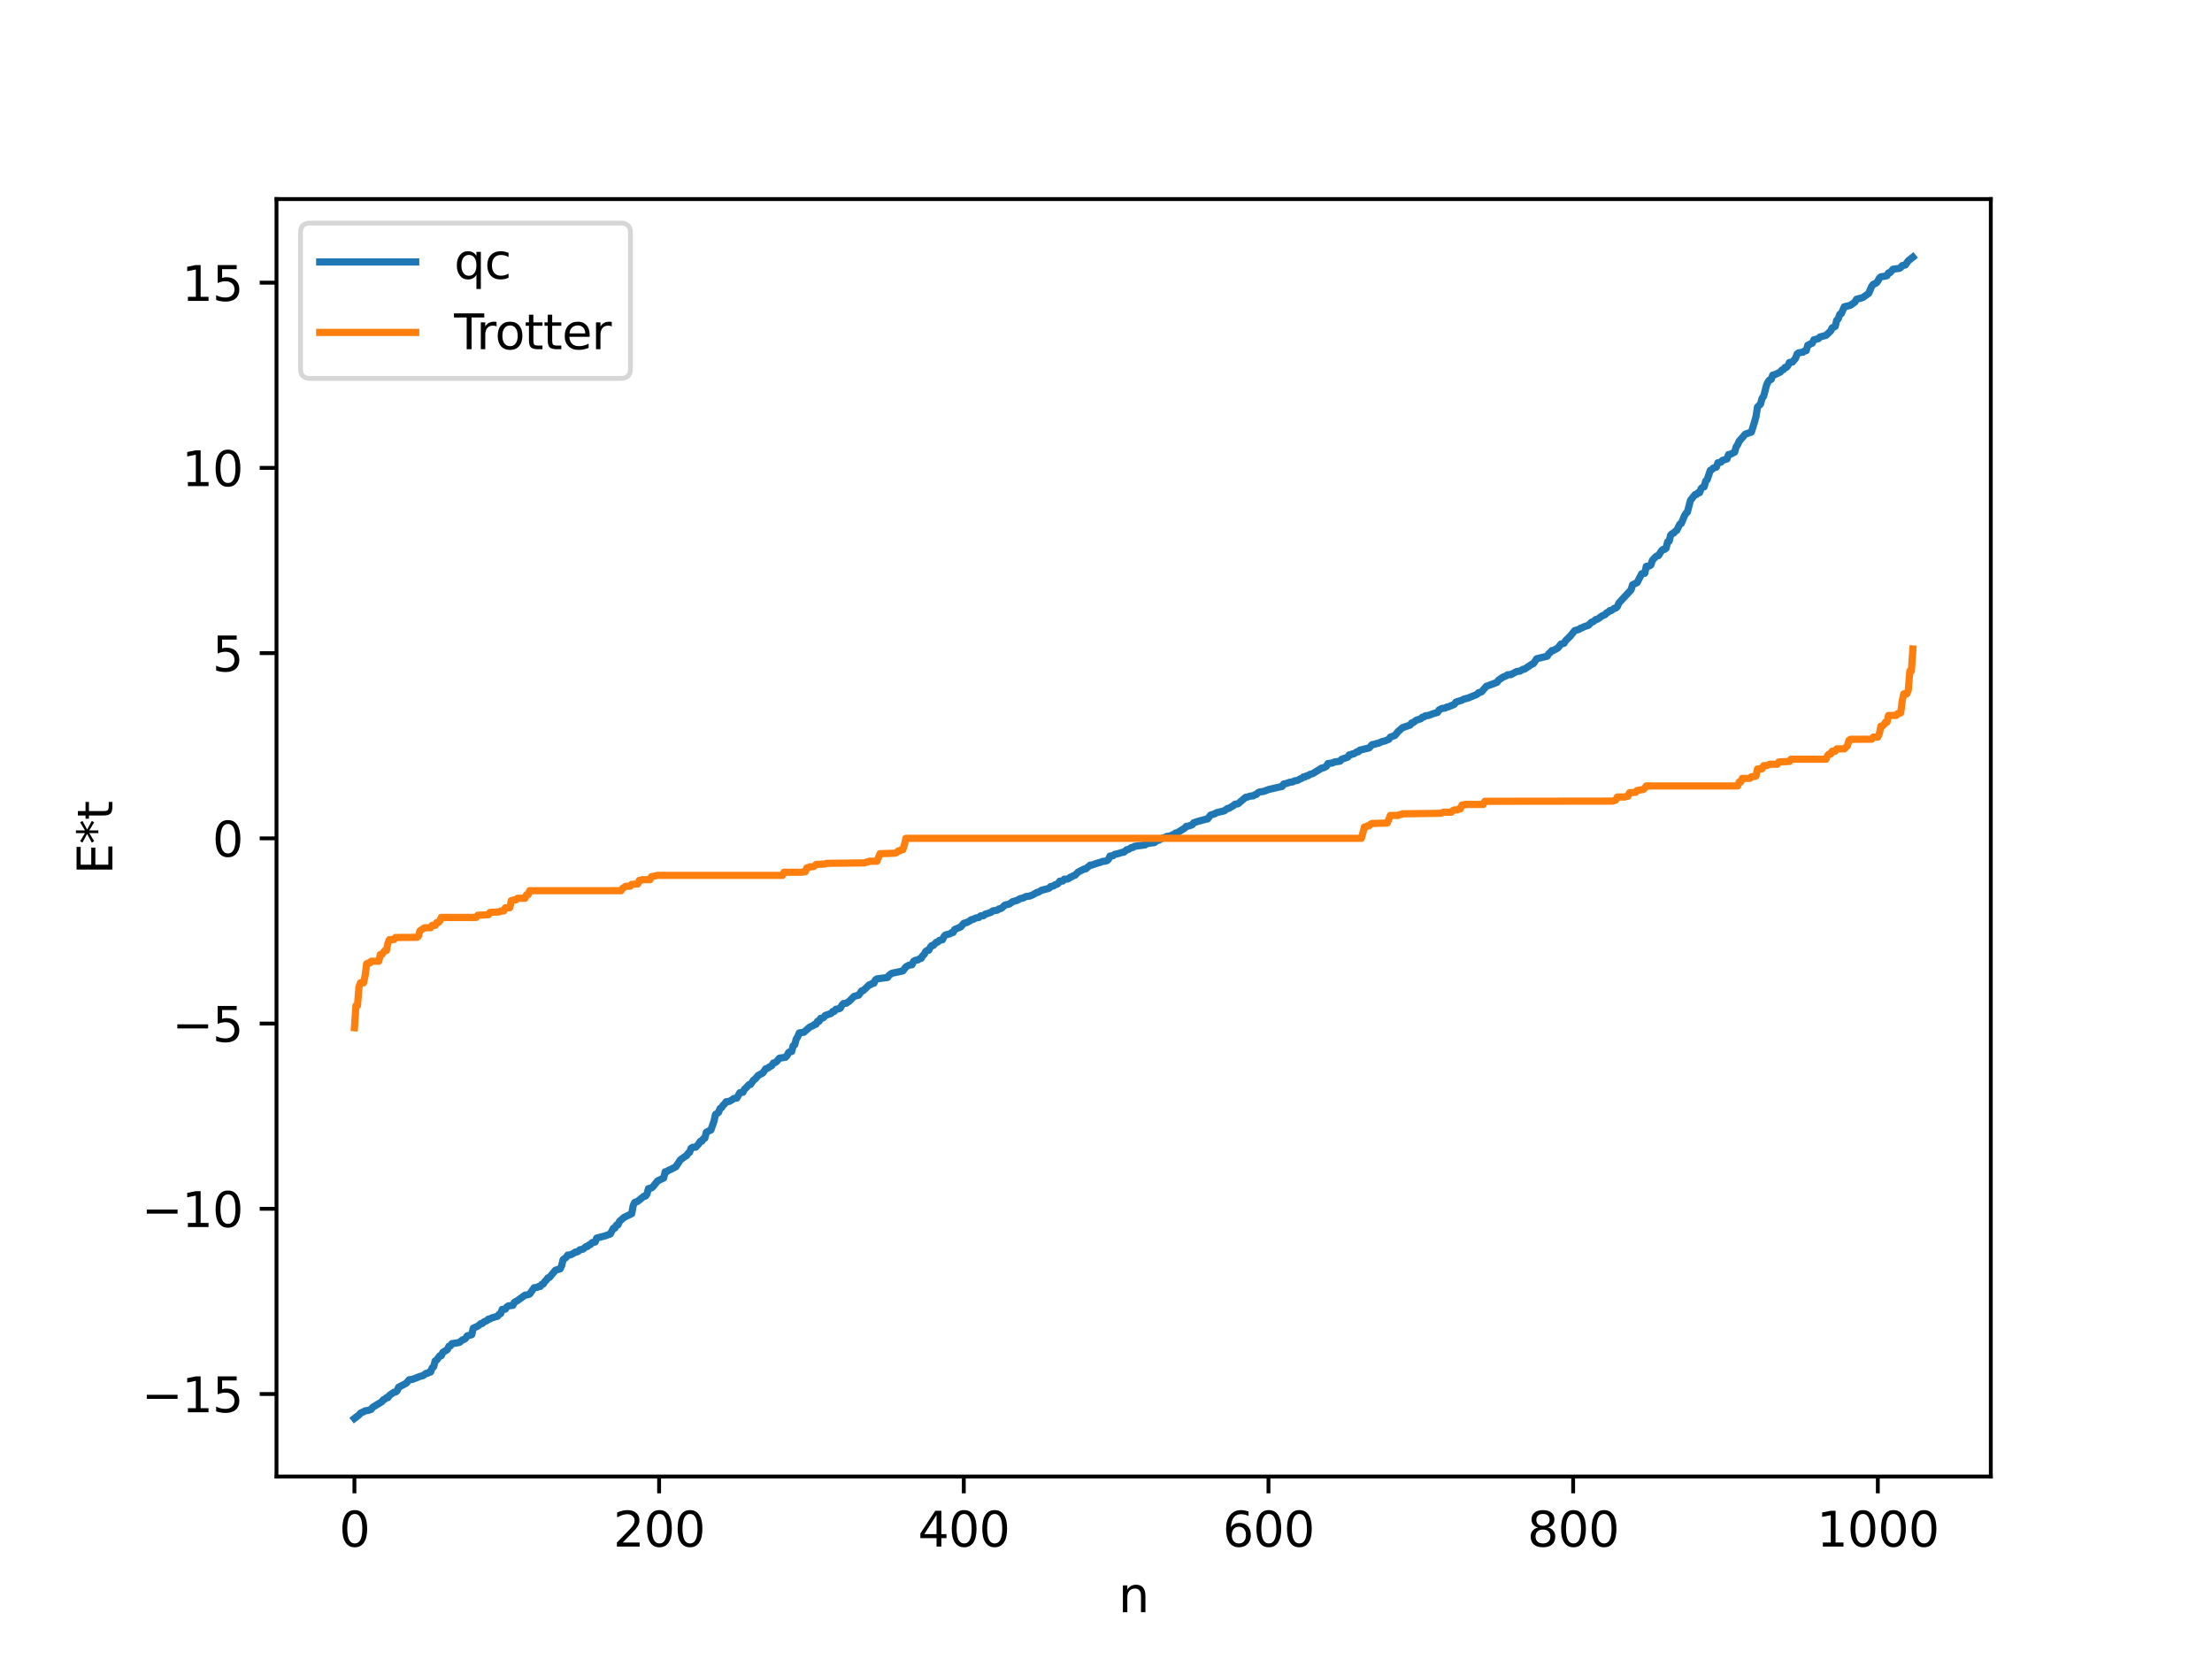 <?xml version="1.0" encoding="utf-8" standalone="no"?>
<!DOCTYPE svg PUBLIC "-//W3C//DTD SVG 1.1//EN"
  "http://www.w3.org/Graphics/SVG/1.1/DTD/svg11.dtd">
<svg xmlns:xlink="http://www.w3.org/1999/xlink" width="460.8pt" height="345.6pt" viewBox="0 0 460.8 345.6" xmlns="http://www.w3.org/2000/svg" version="1.1">
 <defs>
  <style type="text/css">*{stroke-linejoin: round; stroke-linecap: butt}</style>
 </defs>
 <g id="figure_1">
  <g id="patch_1">
   <path d="M 0 345.6 
L 460.8 345.6 
L 460.8 0 
L 0 0 
z
" style="fill: #ffffff"/>
  </g>
  <g id="axes_1">
   <g id="patch_2">
    <path d="M 57.6 307.584 
L 414.72 307.584 
L 414.72 41.472 
L 57.6 41.472 
z
" style="fill: #ffffff"/>
   </g>
   <g id="matplotlib.axis_1">
    <g id="xtick_1">
     <g id="line2d_1">
      <defs>
       <path id="m0a5c1f10ca" d="M 0 0 
L 0 3.5 
" style="stroke: #000000; stroke-width: 0.8"/>
      </defs>
      <g>
       <use xlink:href="#m0a5c1f10ca" x="73.833" y="307.584" style="stroke: #000000; stroke-width: 0.8"/>
      </g>
     </g>
     <g id="text_1">
      <!-- 0 -->
      <g transform="translate(70.651 322.182) scale(0.1 -0.1)">
       <defs>
        <path id="DejaVuSans-30" d="M 2034 4250 
Q 1547 4250 1301 3770 
Q 1056 3291 1056 2328 
Q 1056 1369 1301 889 
Q 1547 409 2034 409 
Q 2525 409 2770 889 
Q 3016 1369 3016 2328 
Q 3016 3291 2770 3770 
Q 2525 4250 2034 4250 
z
M 2034 4750 
Q 2819 4750 3233 4129 
Q 3647 3509 3647 2328 
Q 3647 1150 3233 529 
Q 2819 -91 2034 -91 
Q 1250 -91 836 529 
Q 422 1150 422 2328 
Q 422 3509 836 4129 
Q 1250 4750 2034 4750 
z
" transform="scale(0.016)"/>
       </defs>
       <use xlink:href="#DejaVuSans-30"/>
      </g>
     </g>
    </g>
    <g id="xtick_2">
     <g id="line2d_2">
      <g>
       <use xlink:href="#m0a5c1f10ca" x="137.304" y="307.584" style="stroke: #000000; stroke-width: 0.8"/>
      </g>
     </g>
     <g id="text_2">
      <!-- 200 -->
      <g transform="translate(127.76 322.182) scale(0.1 -0.1)">
       <defs>
        <path id="DejaVuSans-32" d="M 1228 531 
L 3431 531 
L 3431 0 
L 469 0 
L 469 531 
Q 828 903 1448 1529 
Q 2069 2156 2228 2338 
Q 2531 2678 2651 2914 
Q 2772 3150 2772 3378 
Q 2772 3750 2511 3984 
Q 2250 4219 1831 4219 
Q 1534 4219 1204 4116 
Q 875 4013 500 3803 
L 500 4441 
Q 881 4594 1212 4672 
Q 1544 4750 1819 4750 
Q 2544 4750 2975 4387 
Q 3406 4025 3406 3419 
Q 3406 3131 3298 2873 
Q 3191 2616 2906 2266 
Q 2828 2175 2409 1742 
Q 1991 1309 1228 531 
z
" transform="scale(0.016)"/>
       </defs>
       <use xlink:href="#DejaVuSans-32"/>
       <use xlink:href="#DejaVuSans-30" x="63.623"/>
       <use xlink:href="#DejaVuSans-30" x="127.246"/>
      </g>
     </g>
    </g>
    <g id="xtick_3">
     <g id="line2d_3">
      <g>
       <use xlink:href="#m0a5c1f10ca" x="200.775" y="307.584" style="stroke: #000000; stroke-width: 0.8"/>
      </g>
     </g>
     <g id="text_3">
      <!-- 400 -->
      <g transform="translate(191.231 322.182) scale(0.1 -0.1)">
       <defs>
        <path id="DejaVuSans-34" d="M 2419 4116 
L 825 1625 
L 2419 1625 
L 2419 4116 
z
M 2253 4666 
L 3047 4666 
L 3047 1625 
L 3713 1625 
L 3713 1100 
L 3047 1100 
L 3047 0 
L 2419 0 
L 2419 1100 
L 313 1100 
L 313 1709 
L 2253 4666 
z
" transform="scale(0.016)"/>
       </defs>
       <use xlink:href="#DejaVuSans-34"/>
       <use xlink:href="#DejaVuSans-30" x="63.623"/>
       <use xlink:href="#DejaVuSans-30" x="127.246"/>
      </g>
     </g>
    </g>
    <g id="xtick_4">
     <g id="line2d_4">
      <g>
       <use xlink:href="#m0a5c1f10ca" x="264.246" y="307.584" style="stroke: #000000; stroke-width: 0.8"/>
      </g>
     </g>
     <g id="text_4">
      <!-- 600 -->
      <g transform="translate(254.702 322.182) scale(0.1 -0.1)">
       <defs>
        <path id="DejaVuSans-36" d="M 2113 2584 
Q 1688 2584 1439 2293 
Q 1191 2003 1191 1497 
Q 1191 994 1439 701 
Q 1688 409 2113 409 
Q 2538 409 2786 701 
Q 3034 994 3034 1497 
Q 3034 2003 2786 2293 
Q 2538 2584 2113 2584 
z
M 3366 4563 
L 3366 3988 
Q 3128 4100 2886 4159 
Q 2644 4219 2406 4219 
Q 1781 4219 1451 3797 
Q 1122 3375 1075 2522 
Q 1259 2794 1537 2939 
Q 1816 3084 2150 3084 
Q 2853 3084 3261 2657 
Q 3669 2231 3669 1497 
Q 3669 778 3244 343 
Q 2819 -91 2113 -91 
Q 1303 -91 875 529 
Q 447 1150 447 2328 
Q 447 3434 972 4092 
Q 1497 4750 2381 4750 
Q 2619 4750 2861 4703 
Q 3103 4656 3366 4563 
z
" transform="scale(0.016)"/>
       </defs>
       <use xlink:href="#DejaVuSans-36"/>
       <use xlink:href="#DejaVuSans-30" x="63.623"/>
       <use xlink:href="#DejaVuSans-30" x="127.246"/>
      </g>
     </g>
    </g>
    <g id="xtick_5">
     <g id="line2d_5">
      <g>
       <use xlink:href="#m0a5c1f10ca" x="327.717" y="307.584" style="stroke: #000000; stroke-width: 0.8"/>
      </g>
     </g>
     <g id="text_5">
      <!-- 800 -->
      <g transform="translate(318.173 322.182) scale(0.1 -0.1)">
       <defs>
        <path id="DejaVuSans-38" d="M 2034 2216 
Q 1584 2216 1326 1975 
Q 1069 1734 1069 1313 
Q 1069 891 1326 650 
Q 1584 409 2034 409 
Q 2484 409 2743 651 
Q 3003 894 3003 1313 
Q 3003 1734 2745 1975 
Q 2488 2216 2034 2216 
z
M 1403 2484 
Q 997 2584 770 2862 
Q 544 3141 544 3541 
Q 544 4100 942 4425 
Q 1341 4750 2034 4750 
Q 2731 4750 3128 4425 
Q 3525 4100 3525 3541 
Q 3525 3141 3298 2862 
Q 3072 2584 2669 2484 
Q 3125 2378 3379 2068 
Q 3634 1759 3634 1313 
Q 3634 634 3220 271 
Q 2806 -91 2034 -91 
Q 1263 -91 848 271 
Q 434 634 434 1313 
Q 434 1759 690 2068 
Q 947 2378 1403 2484 
z
M 1172 3481 
Q 1172 3119 1398 2916 
Q 1625 2713 2034 2713 
Q 2441 2713 2670 2916 
Q 2900 3119 2900 3481 
Q 2900 3844 2670 4047 
Q 2441 4250 2034 4250 
Q 1625 4250 1398 4047 
Q 1172 3844 1172 3481 
z
" transform="scale(0.016)"/>
       </defs>
       <use xlink:href="#DejaVuSans-38"/>
       <use xlink:href="#DejaVuSans-30" x="63.623"/>
       <use xlink:href="#DejaVuSans-30" x="127.246"/>
      </g>
     </g>
    </g>
    <g id="xtick_6">
     <g id="line2d_6">
      <g>
       <use xlink:href="#m0a5c1f10ca" x="391.188" y="307.584" style="stroke: #000000; stroke-width: 0.8"/>
      </g>
     </g>
     <g id="text_6">
      <!-- 1000 -->
      <g transform="translate(378.463 322.182) scale(0.1 -0.1)">
       <defs>
        <path id="DejaVuSans-31" d="M 794 531 
L 1825 531 
L 1825 4091 
L 703 3866 
L 703 4441 
L 1819 4666 
L 2450 4666 
L 2450 531 
L 3481 531 
L 3481 0 
L 794 0 
L 794 531 
z
" transform="scale(0.016)"/>
       </defs>
       <use xlink:href="#DejaVuSans-31"/>
       <use xlink:href="#DejaVuSans-30" x="63.623"/>
       <use xlink:href="#DejaVuSans-30" x="127.246"/>
       <use xlink:href="#DejaVuSans-30" x="190.869"/>
      </g>
     </g>
    </g>
    <g id="text_7">
     <!-- n -->
     <g transform="translate(232.991 335.861) scale(0.1 -0.1)">
      <defs>
       <path id="DejaVuSans-6e" d="M 3513 2113 
L 3513 0 
L 2938 0 
L 2938 2094 
Q 2938 2591 2744 2837 
Q 2550 3084 2163 3084 
Q 1697 3084 1428 2787 
Q 1159 2491 1159 1978 
L 1159 0 
L 581 0 
L 581 3500 
L 1159 3500 
L 1159 2956 
Q 1366 3272 1645 3428 
Q 1925 3584 2291 3584 
Q 2894 3584 3203 3211 
Q 3513 2838 3513 2113 
z
" transform="scale(0.016)"/>
      </defs>
      <use xlink:href="#DejaVuSans-6e"/>
     </g>
    </g>
   </g>
   <g id="matplotlib.axis_2">
    <g id="ytick_1">
     <g id="line2d_7">
      <defs>
       <path id="m85d3170751" d="M 0 0 
L -3.5 0 
" style="stroke: #000000; stroke-width: 0.8"/>
      </defs>
      <g>
       <use xlink:href="#m85d3170751" x="57.6" y="290.396" style="stroke: #000000; stroke-width: 0.8"/>
      </g>
     </g>
     <g id="text_8">
      <!-- −15 -->
      <g transform="translate(29.495 294.196) scale(0.1 -0.1)">
       <defs>
        <path id="DejaVuSans-2212" d="M 678 2272 
L 4684 2272 
L 4684 1741 
L 678 1741 
L 678 2272 
z
" transform="scale(0.016)"/>
        <path id="DejaVuSans-35" d="M 691 4666 
L 3169 4666 
L 3169 4134 
L 1269 4134 
L 1269 2991 
Q 1406 3038 1543 3061 
Q 1681 3084 1819 3084 
Q 2600 3084 3056 2656 
Q 3513 2228 3513 1497 
Q 3513 744 3044 326 
Q 2575 -91 1722 -91 
Q 1428 -91 1123 -41 
Q 819 9 494 109 
L 494 744 
Q 775 591 1075 516 
Q 1375 441 1709 441 
Q 2250 441 2565 725 
Q 2881 1009 2881 1497 
Q 2881 1984 2565 2268 
Q 2250 2553 1709 2553 
Q 1456 2553 1204 2497 
Q 953 2441 691 2322 
L 691 4666 
z
" transform="scale(0.016)"/>
       </defs>
       <use xlink:href="#DejaVuSans-2212"/>
       <use xlink:href="#DejaVuSans-31" x="83.789"/>
       <use xlink:href="#DejaVuSans-35" x="147.412"/>
      </g>
     </g>
    </g>
    <g id="ytick_2">
     <g id="line2d_8">
      <g>
       <use xlink:href="#m85d3170751" x="57.6" y="251.811" style="stroke: #000000; stroke-width: 0.8"/>
      </g>
     </g>
     <g id="text_9">
      <!-- −10 -->
      <g transform="translate(29.495 255.61) scale(0.1 -0.1)">
       <use xlink:href="#DejaVuSans-2212"/>
       <use xlink:href="#DejaVuSans-31" x="83.789"/>
       <use xlink:href="#DejaVuSans-30" x="147.412"/>
      </g>
     </g>
    </g>
    <g id="ytick_3">
     <g id="line2d_9">
      <g>
       <use xlink:href="#m85d3170751" x="57.6" y="213.226" style="stroke: #000000; stroke-width: 0.8"/>
      </g>
     </g>
     <g id="text_10">
      <!-- −5 -->
      <g transform="translate(35.858 217.025) scale(0.1 -0.1)">
       <use xlink:href="#DejaVuSans-2212"/>
       <use xlink:href="#DejaVuSans-35" x="83.789"/>
      </g>
     </g>
    </g>
    <g id="ytick_4">
     <g id="line2d_10">
      <g>
       <use xlink:href="#m85d3170751" x="57.6" y="174.64" style="stroke: #000000; stroke-width: 0.8"/>
      </g>
     </g>
     <g id="text_11">
      <!-- 0 -->
      <g transform="translate(44.237 178.439) scale(0.1 -0.1)">
       <use xlink:href="#DejaVuSans-30"/>
      </g>
     </g>
    </g>
    <g id="ytick_5">
     <g id="line2d_11">
      <g>
       <use xlink:href="#m85d3170751" x="57.6" y="136.055" style="stroke: #000000; stroke-width: 0.8"/>
      </g>
     </g>
     <g id="text_12">
      <!-- 5 -->
      <g transform="translate(44.237 139.854) scale(0.1 -0.1)">
       <use xlink:href="#DejaVuSans-35"/>
      </g>
     </g>
    </g>
    <g id="ytick_6">
     <g id="line2d_12">
      <g>
       <use xlink:href="#m85d3170751" x="57.6" y="97.469" style="stroke: #000000; stroke-width: 0.8"/>
      </g>
     </g>
     <g id="text_13">
      <!-- 10 -->
      <g transform="translate(37.875 101.269) scale(0.1 -0.1)">
       <use xlink:href="#DejaVuSans-31"/>
       <use xlink:href="#DejaVuSans-30" x="63.623"/>
      </g>
     </g>
    </g>
    <g id="ytick_7">
     <g id="line2d_13">
      <g>
       <use xlink:href="#m85d3170751" x="57.6" y="58.884" style="stroke: #000000; stroke-width: 0.8"/>
      </g>
     </g>
     <g id="text_14">
      <!-- 15 -->
      <g transform="translate(37.875 62.683) scale(0.1 -0.1)">
       <use xlink:href="#DejaVuSans-31"/>
       <use xlink:href="#DejaVuSans-35" x="63.623"/>
      </g>
     </g>
    </g>
    <g id="text_15">
     <!-- E*t -->
     <g transform="translate(23.416 182.148) rotate(-90) scale(0.1 -0.1)">
      <defs>
       <path id="DejaVuSans-45" d="M 628 4666 
L 3578 4666 
L 3578 4134 
L 1259 4134 
L 1259 2753 
L 3481 2753 
L 3481 2222 
L 1259 2222 
L 1259 531 
L 3634 531 
L 3634 0 
L 628 0 
L 628 4666 
z
" transform="scale(0.016)"/>
       <path id="DejaVuSans-2a" d="M 3009 3897 
L 1888 3291 
L 3009 2681 
L 2828 2375 
L 1778 3009 
L 1778 1831 
L 1422 1831 
L 1422 3009 
L 372 2375 
L 191 2681 
L 1313 3291 
L 191 3897 
L 372 4206 
L 1422 3572 
L 1422 4750 
L 1778 4750 
L 1778 3572 
L 2828 4206 
L 3009 3897 
z
" transform="scale(0.016)"/>
       <path id="DejaVuSans-74" d="M 1172 4494 
L 1172 3500 
L 2356 3500 
L 2356 3053 
L 1172 3053 
L 1172 1153 
Q 1172 725 1289 603 
Q 1406 481 1766 481 
L 2356 481 
L 2356 0 
L 1766 0 
Q 1100 0 847 248 
Q 594 497 594 1153 
L 594 3053 
L 172 3053 
L 172 3500 
L 594 3500 
L 594 4494 
L 1172 4494 
z
" transform="scale(0.016)"/>
      </defs>
      <use xlink:href="#DejaVuSans-45"/>
      <use xlink:href="#DejaVuSans-2a" x="63.184"/>
      <use xlink:href="#DejaVuSans-74" x="113.184"/>
     </g>
    </g>
   </g>
   <g id="line2d_14">
    <path d="M 73.833 295.488 
L 74.785 294.751 
L 75.102 294.385 
L 75.737 294.094 
L 76.054 293.905 
L 76.689 293.81 
L 77.324 293.591 
L 77.641 293.163 
L 79.545 292.004 
L 79.862 291.599 
L 80.18 291.467 
L 80.497 291.157 
L 80.815 291.156 
L 81.132 290.673 
L 82.084 290.014 
L 82.401 289.987 
L 82.719 289.741 
L 83.036 288.993 
L 84.623 288.154 
L 85.258 287.423 
L 85.892 287.357 
L 87.479 286.734 
L 88.114 286.579 
L 88.748 286.096 
L 89.066 286.089 
L 89.383 285.838 
L 89.7 285.824 
L 90.018 284.962 
L 90.335 284.724 
L 90.653 283.511 
L 90.97 283.329 
L 91.605 282.444 
L 91.922 282.419 
L 92.239 281.733 
L 93.191 281.146 
L 93.509 280.46 
L 93.826 280.374 
L 94.143 279.907 
L 95.413 279.711 
L 95.73 279.631 
L 96.365 279.102 
L 96.682 279.032 
L 97 278.786 
L 97.317 278.289 
L 98.269 278.045 
L 98.586 276.689 
L 99.539 276.255 
L 100.173 275.727 
L 100.491 275.695 
L 100.808 275.366 
L 101.443 275.101 
L 101.76 274.787 
L 102.077 274.761 
L 102.395 274.561 
L 103.664 274.188 
L 103.981 273.78 
L 104.299 273.646 
L 104.616 272.765 
L 105.251 272.732 
L 105.568 272.276 
L 105.886 272.043 
L 106.838 271.928 
L 107.155 271.298 
L 107.79 270.939 
L 109.377 269.805 
L 110.011 269.706 
L 110.329 269.574 
L 111.281 268.256 
L 111.915 268.185 
L 112.233 267.989 
L 112.55 267.988 
L 112.867 267.548 
L 113.185 267.473 
L 113.502 266.935 
L 113.82 266.671 
L 114.137 266.199 
L 114.454 266.112 
L 115.724 264.603 
L 116.676 264.335 
L 116.993 263.674 
L 117.31 262.4 
L 117.945 261.933 
L 118.262 261.462 
L 118.897 261.397 
L 119.532 261.051 
L 119.849 260.83 
L 120.167 260.799 
L 120.484 260.649 
L 120.801 260.348 
L 121.436 260.229 
L 122.071 259.684 
L 122.388 259.662 
L 122.705 259.331 
L 123.023 259.244 
L 123.34 258.862 
L 123.975 258.735 
L 124.292 257.923 
L 126.196 257.412 
L 127.148 257.039 
L 127.783 255.859 
L 128.1 255.826 
L 128.418 255.191 
L 128.735 255.17 
L 129.053 254.43 
L 130.005 253.603 
L 131.591 252.83 
L 131.909 251.147 
L 132.226 250.489 
L 132.861 250.245 
L 134.13 249.204 
L 134.448 249.175 
L 134.765 248.765 
L 135.082 247.619 
L 135.717 247.467 
L 136.034 247.204 
L 136.986 246.006 
L 138.256 245.403 
L 138.573 244.096 
L 138.891 244.091 
L 139.208 243.824 
L 139.843 243.556 
L 140.795 243.05 
L 141.747 241.603 
L 142.699 240.919 
L 143.016 240.753 
L 143.334 240.261 
L 143.651 240.066 
L 143.968 239.2 
L 144.286 239.008 
L 144.92 238.981 
L 145.555 238.294 
L 145.872 237.778 
L 146.19 237.751 
L 146.507 237.227 
L 146.824 237.119 
L 147.142 235.861 
L 147.777 235.548 
L 148.094 235.401 
L 148.729 233.592 
L 149.046 232.163 
L 149.681 231.749 
L 149.998 230.933 
L 150.315 230.74 
L 150.633 230.25 
L 150.95 229.977 
L 151.267 229.511 
L 151.902 229.442 
L 152.537 229.09 
L 152.854 228.833 
L 153.489 228.753 
L 154.124 227.63 
L 154.758 227.543 
L 155.076 226.906 
L 155.393 226.636 
L 156.028 225.958 
L 156.345 225.913 
L 156.98 224.999 
L 157.297 224.806 
L 157.932 224.043 
L 158.884 223.535 
L 159.519 222.645 
L 159.836 222.571 
L 160.471 222.149 
L 160.788 221.972 
L 161.105 221.444 
L 161.423 221.382 
L 161.74 221.179 
L 162.375 220.436 
L 163.644 220.243 
L 163.962 219.907 
L 164.279 219.251 
L 164.596 219.083 
L 164.914 219.05 
L 165.231 217.864 
L 165.548 217.659 
L 165.866 216.467 
L 166.183 215.964 
L 166.5 215.181 
L 167.453 215.037 
L 168.722 213.935 
L 169.357 213.679 
L 169.674 213.409 
L 169.991 213.373 
L 170.309 212.756 
L 170.626 212.754 
L 170.943 212.138 
L 171.261 212.123 
L 171.578 211.965 
L 171.896 211.552 
L 173.165 211.101 
L 173.482 210.704 
L 173.8 210.689 
L 174.117 210.243 
L 174.752 210.157 
L 175.069 210.008 
L 175.386 209.384 
L 175.704 209.057 
L 176.339 208.971 
L 176.973 208.518 
L 177.925 207.552 
L 178.877 207.317 
L 179.512 206.401 
L 179.829 206.364 
L 181.099 205.143 
L 181.416 205.1 
L 181.734 204.825 
L 182.051 204.82 
L 182.368 204.133 
L 182.686 203.915 
L 184.59 203.667 
L 184.907 203.609 
L 185.224 203.142 
L 185.859 202.721 
L 186.494 202.607 
L 188.081 202.258 
L 188.715 201.419 
L 189.35 201.064 
L 189.985 200.968 
L 190.302 200.287 
L 190.62 200.069 
L 191.254 199.947 
L 191.572 199.703 
L 191.889 199.647 
L 192.206 199.09 
L 192.524 198.829 
L 192.841 198.21 
L 193.158 197.987 
L 193.476 197.951 
L 193.793 197.338 
L 194.11 196.975 
L 194.428 196.955 
L 195.062 196.283 
L 195.38 196.235 
L 195.697 195.89 
L 196.332 195.768 
L 196.649 195.093 
L 196.967 194.769 
L 197.919 194.515 
L 198.236 194.282 
L 198.553 194.249 
L 198.871 193.636 
L 200.14 193.081 
L 200.775 192.338 
L 201.41 192.17 
L 202.044 191.826 
L 202.362 191.566 
L 202.679 191.543 
L 203.314 191.225 
L 203.948 191.116 
L 204.266 190.795 
L 204.9 190.752 
L 205.218 190.442 
L 205.853 190.264 
L 206.487 190.03 
L 206.805 189.754 
L 207.757 189.606 
L 208.074 189.345 
L 208.391 189.31 
L 208.709 189.132 
L 209.343 188.547 
L 210.296 188.314 
L 210.93 187.834 
L 211.882 187.569 
L 212.517 187.194 
L 213.152 187.062 
L 213.786 186.746 
L 214.421 186.684 
L 215.056 186.448 
L 216.008 185.917 
L 216.325 185.85 
L 216.96 185.46 
L 218.229 185.135 
L 218.547 185.026 
L 218.864 184.682 
L 219.499 184.54 
L 219.816 184.287 
L 220.134 184.235 
L 220.451 184.01 
L 220.768 183.559 
L 221.403 183.532 
L 221.72 183.14 
L 222.355 183.127 
L 222.672 182.99 
L 222.99 182.714 
L 223.307 182.644 
L 223.624 182.404 
L 223.942 182.335 
L 224.577 181.679 
L 225.846 181.03 
L 226.163 181.009 
L 227.115 180.212 
L 227.433 180.21 
L 228.702 179.771 
L 229.337 179.608 
L 229.654 179.45 
L 230.289 179.383 
L 230.606 179.284 
L 230.924 179.002 
L 231.241 178.328 
L 231.876 178.263 
L 232.193 177.984 
L 232.828 177.857 
L 233.78 177.56 
L 234.097 177.537 
L 234.732 177.004 
L 235.049 176.972 
L 235.684 176.566 
L 236.001 176.545 
L 236.319 176.302 
L 238.54 176.014 
L 238.858 175.76 
L 239.492 175.65 
L 240.444 175.543 
L 241.079 175.084 
L 241.396 175.032 
L 242.348 174.518 
L 242.666 174.501 
L 242.983 174.272 
L 243.935 174.103 
L 244.253 173.897 
L 244.57 173.867 
L 244.887 173.533 
L 245.205 173.497 
L 246.791 172.516 
L 247.109 172.154 
L 247.743 172.04 
L 248.378 171.789 
L 248.696 171.382 
L 249.648 171.084 
L 251.234 170.651 
L 251.552 170.612 
L 252.186 169.79 
L 253.139 169.496 
L 253.456 169.288 
L 255.043 168.913 
L 255.677 168.428 
L 255.995 168.386 
L 256.947 167.828 
L 257.264 167.536 
L 257.899 167.448 
L 259.486 166.091 
L 259.803 166.058 
L 260.438 165.842 
L 261.072 165.793 
L 261.39 165.561 
L 261.707 165.514 
L 262.024 165.169 
L 262.342 164.993 
L 263.294 164.852 
L 264.246 164.475 
L 267.102 163.818 
L 267.42 163.315 
L 268.054 163.191 
L 268.689 162.958 
L 269.324 162.877 
L 269.641 162.671 
L 270.276 162.58 
L 270.91 162.229 
L 271.228 162.125 
L 271.545 161.837 
L 271.862 161.83 
L 272.18 161.614 
L 272.497 161.605 
L 272.815 161.341 
L 273.449 161.166 
L 275.036 160.196 
L 275.353 159.99 
L 275.671 159.97 
L 276.305 159.645 
L 276.623 159.065 
L 277.575 158.948 
L 277.892 158.758 
L 279.162 158.559 
L 279.479 158.173 
L 280.748 157.74 
L 281.066 157.252 
L 281.383 157.243 
L 281.7 157.058 
L 282.018 157.042 
L 282.653 156.627 
L 282.97 156.6 
L 283.287 156.262 
L 285.191 155.812 
L 285.826 155.131 
L 286.461 155.009 
L 286.778 154.869 
L 287.096 154.858 
L 288.048 154.424 
L 288.365 154.408 
L 289.317 154.016 
L 289.634 153.556 
L 290.586 153.208 
L 291.221 152.413 
L 292.173 151.588 
L 293.76 151.041 
L 294.077 150.6 
L 294.395 150.536 
L 295.029 150.035 
L 295.981 149.729 
L 296.299 149.412 
L 296.616 149.361 
L 296.934 149.112 
L 297.568 149.046 
L 298.52 148.681 
L 299.472 148.401 
L 299.79 147.883 
L 300.424 147.575 
L 301.059 147.501 
L 301.377 147.292 
L 301.694 147.256 
L 302.963 146.728 
L 303.281 146.263 
L 304.233 145.957 
L 304.55 145.872 
L 304.867 145.66 
L 305.82 145.415 
L 307.406 144.766 
L 307.724 144.619 
L 308.041 144.27 
L 308.358 144.248 
L 308.676 144.085 
L 309.628 142.968 
L 311.849 142.148 
L 312.167 141.686 
L 313.119 141.051 
L 313.753 140.793 
L 314.071 140.56 
L 314.705 140.547 
L 315.975 139.871 
L 316.61 139.816 
L 317.244 139.427 
L 317.562 139.401 
L 319.148 138.342 
L 319.466 138.221 
L 320.1 137.242 
L 320.735 137.078 
L 322.322 136.696 
L 322.639 136.157 
L 322.957 135.925 
L 323.274 135.527 
L 323.591 135.509 
L 324.543 134.98 
L 325.178 134.162 
L 325.813 134.015 
L 326.13 133.473 
L 327.082 132.556 
L 328.034 131.37 
L 328.986 131.088 
L 329.304 130.839 
L 329.621 130.785 
L 329.939 130.572 
L 330.891 130.269 
L 331.525 129.618 
L 331.843 129.537 
L 332.477 129.039 
L 332.795 128.987 
L 333.747 128.294 
L 334.381 128.032 
L 334.699 127.66 
L 335.016 127.529 
L 335.334 127.207 
L 335.651 127.197 
L 336.286 126.712 
L 336.603 126.667 
L 336.92 126.382 
L 337.238 125.619 
L 339.777 122.88 
L 340.094 121.821 
L 341.046 121.369 
L 341.998 119.518 
L 342.633 119.42 
L 342.95 117.99 
L 343.585 117.904 
L 343.902 117.689 
L 344.22 116.726 
L 344.854 116.037 
L 345.172 115.8 
L 345.489 115.754 
L 346.124 114.722 
L 346.441 114.451 
L 346.758 114.448 
L 347.076 114.202 
L 347.393 112.882 
L 347.71 112.745 
L 348.028 111.474 
L 348.345 111.158 
L 348.662 111.061 
L 348.98 110.671 
L 349.297 110.501 
L 349.932 109.192 
L 350.249 109.047 
L 350.884 107.497 
L 351.201 106.97 
L 351.519 106.673 
L 352.153 104.229 
L 353.105 103.035 
L 353.423 103 
L 353.74 102.642 
L 354.058 102.634 
L 354.375 101.785 
L 354.692 101.499 
L 355.01 101.413 
L 355.327 100.2 
L 355.644 99.906 
L 356.279 97.987 
L 356.596 97.852 
L 356.914 97.496 
L 357.548 97.319 
L 357.866 96.402 
L 358.5 96.278 
L 358.818 95.91 
L 359.77 95.606 
L 360.087 94.692 
L 360.405 94.669 
L 361.357 94.186 
L 361.674 93.082 
L 361.991 92.626 
L 362.309 91.901 
L 362.943 91.183 
L 363.578 90.443 
L 364.848 90.002 
L 365.482 87.96 
L 365.8 86.825 
L 366.117 84.794 
L 366.752 84.174 
L 367.069 82.98 
L 367.386 82.586 
L 368.021 80.176 
L 368.339 79.516 
L 368.656 79.134 
L 368.973 79.041 
L 369.291 78.137 
L 369.608 78.104 
L 370.877 77.503 
L 371.195 77.088 
L 371.512 77 
L 371.829 76.549 
L 372.147 76.517 
L 372.464 76.163 
L 372.781 75.501 
L 373.416 75.412 
L 374.051 74.627 
L 374.368 73.738 
L 374.686 73.506 
L 375.638 73.344 
L 375.955 73.08 
L 376.272 73.041 
L 376.59 71.922 
L 377.542 71.475 
L 377.859 70.788 
L 378.811 70.543 
L 379.129 70.198 
L 380.398 69.857 
L 381.35 68.958 
L 381.667 68.309 
L 382.302 68 
L 382.62 66.722 
L 382.937 66.413 
L 383.254 65.498 
L 383.572 65.342 
L 384.206 63.911 
L 385.476 63.594 
L 386.428 62.912 
L 386.745 62.337 
L 388.015 62.007 
L 389.284 61.114 
L 389.919 59.636 
L 390.236 59.241 
L 390.871 58.95 
L 391.188 58.555 
L 391.505 57.95 
L 391.823 57.67 
L 392.775 57.509 
L 393.092 57.418 
L 393.41 56.849 
L 393.727 56.794 
L 394.362 56.082 
L 395.631 55.909 
L 395.948 55.746 
L 396.266 55.331 
L 396.9 55.208 
L 397.535 54.324 
L 398.487 53.568 
L 398.487 53.568 
" clip-path="url(#p9390a40bf9)" style="fill: none; stroke: #1f77b4; stroke-width: 1.5; stroke-linecap: square"/>
   </g>
   <g id="line2d_15">
    <path d="M 73.833 214.093 
L 74.15 209.489 
L 74.467 209.489 
L 74.785 205.554 
L 75.102 204.737 
L 75.737 204.737 
L 76.054 203.264 
L 76.372 200.779 
L 76.689 200.626 
L 77.006 200.626 
L 77.324 200.241 
L 78.91 200.241 
L 79.228 198.839 
L 79.545 198.839 
L 80.18 198.018 
L 80.497 198.018 
L 80.815 196.467 
L 81.132 195.737 
L 82.084 195.725 
L 82.401 195.293 
L 86.844 195.268 
L 87.162 195.032 
L 87.479 193.908 
L 88.431 193.271 
L 89.7 193.271 
L 90.018 192.774 
L 90.653 192.774 
L 90.97 192.196 
L 91.287 192.196 
L 91.605 191.896 
L 91.922 191.122 
L 99.221 191.122 
L 99.539 190.661 
L 101.76 190.552 
L 102.077 190.074 
L 103.981 189.967 
L 104.299 189.78 
L 104.934 189.78 
L 105.251 189.125 
L 106.203 189.092 
L 106.52 187.613 
L 107.155 187.467 
L 107.472 187.467 
L 107.79 187.127 
L 109.377 187.127 
L 109.694 186.379 
L 110.011 186.379 
L 110.329 185.554 
L 129.37 185.554 
L 129.687 185.085 
L 130.322 184.643 
L 131.274 184.615 
L 131.591 184.231 
L 132.861 184.144 
L 133.178 183.405 
L 133.496 183.405 
L 133.813 183.25 
L 135.4 183.25 
L 135.717 182.62 
L 136.986 182.357 
L 163.01 182.357 
L 163.327 181.703 
L 167.135 181.703 
L 167.453 181.584 
L 167.77 181.584 
L 168.087 180.775 
L 168.405 180.775 
L 168.722 180.559 
L 169.357 180.559 
L 169.674 180.419 
L 169.991 180.085 
L 171.896 179.984 
L 172.213 179.85 
L 180.147 179.75 
L 180.464 179.578 
L 180.781 179.578 
L 181.099 179.41 
L 182.686 179.41 
L 183.32 177.837 
L 186.494 177.731 
L 186.811 177.593 
L 187.129 177.247 
L 187.446 177.247 
L 187.763 177.013 
L 188.081 177.013 
L 188.398 176.035 
L 188.715 174.64 
L 283.605 174.64 
L 284.239 172.267 
L 284.557 172.267 
L 284.874 172.033 
L 285.191 172.033 
L 285.509 171.687 
L 285.826 171.549 
L 289 171.444 
L 289.634 169.871 
L 291.221 169.871 
L 291.539 169.702 
L 291.856 169.702 
L 292.173 169.53 
L 300.107 169.43 
L 300.742 169.195 
L 302.329 169.195 
L 302.646 168.861 
L 302.963 168.722 
L 303.598 168.722 
L 303.915 168.506 
L 304.233 168.506 
L 304.55 167.696 
L 304.867 167.696 
L 305.185 167.577 
L 308.993 167.577 
L 309.31 166.923 
L 335.968 166.887 
L 336.603 166.66 
L 336.92 166.03 
L 338.507 166.03 
L 338.824 165.875 
L 339.142 165.875 
L 339.459 165.136 
L 340.729 165.049 
L 341.046 164.665 
L 342.315 164.466 
L 342.633 164.196 
L 342.95 163.727 
L 361.991 163.727 
L 362.309 162.901 
L 362.626 162.901 
L 362.943 162.154 
L 364.53 162.154 
L 364.848 161.813 
L 365.482 161.754 
L 365.8 161.667 
L 366.117 160.188 
L 367.069 160.155 
L 367.386 159.5 
L 368.021 159.5 
L 368.656 159.206 
L 370.243 159.206 
L 370.56 158.728 
L 372.781 158.619 
L 373.099 158.158 
L 380.398 158.158 
L 380.715 157.385 
L 381.033 157.084 
L 381.35 157.084 
L 381.667 156.506 
L 382.302 156.506 
L 382.62 156.009 
L 384.206 156.009 
L 384.841 155.372 
L 385.158 154.248 
L 385.476 154.012 
L 389.919 153.987 
L 390.236 153.555 
L 391.188 153.543 
L 391.505 152.813 
L 391.823 151.262 
L 392.14 151.262 
L 392.458 150.949 
L 392.775 150.441 
L 393.092 150.441 
L 393.41 149.039 
L 394.996 149.039 
L 395.314 148.654 
L 395.631 148.654 
L 395.948 148.502 
L 396.266 146.016 
L 396.583 144.544 
L 397.218 144.544 
L 397.535 143.726 
L 397.853 139.791 
L 398.17 139.791 
L 398.487 135.187 
L 398.487 135.187 
" clip-path="url(#p9390a40bf9)" style="fill: none; stroke: #ff7f0e; stroke-width: 1.5; stroke-linecap: square"/>
   </g>
   <g id="patch_3">
    <path d="M 57.6 307.584 
L 57.6 41.472 
" style="fill: none; stroke: #000000; stroke-width: 0.8; stroke-linejoin: miter; stroke-linecap: square"/>
   </g>
   <g id="patch_4">
    <path d="M 414.72 307.584 
L 414.72 41.472 
" style="fill: none; stroke: #000000; stroke-width: 0.8; stroke-linejoin: miter; stroke-linecap: square"/>
   </g>
   <g id="patch_5">
    <path d="M 57.6 307.584 
L 414.72 307.584 
" style="fill: none; stroke: #000000; stroke-width: 0.8; stroke-linejoin: miter; stroke-linecap: square"/>
   </g>
   <g id="patch_6">
    <path d="M 57.6 41.472 
L 414.72 41.472 
" style="fill: none; stroke: #000000; stroke-width: 0.8; stroke-linejoin: miter; stroke-linecap: square"/>
   </g>
   <g id="legend_1">
    <g id="patch_7">
     <path d="M 64.6 78.828 
L 129.342 78.828 
Q 131.342 78.828 131.342 76.828 
L 131.342 48.472 
Q 131.342 46.472 129.342 46.472 
L 64.6 46.472 
Q 62.6 46.472 62.6 48.472 
L 62.6 76.828 
Q 62.6 78.828 64.6 78.828 
z
" style="fill: #ffffff; opacity: 0.8; stroke: #cccccc; stroke-linejoin: miter"/>
    </g>
    <g id="line2d_16">
     <path d="M 66.6 54.57 
L 76.6 54.57 
L 86.6 54.57 
" style="fill: none; stroke: #1f77b4; stroke-width: 1.5; stroke-linecap: square"/>
    </g>
    <g id="text_16">
     <!-- qc -->
     <g transform="translate(94.6 58.07) scale(0.1 -0.1)">
      <defs>
       <path id="DejaVuSans-71" d="M 947 1747 
Q 947 1113 1208 752 
Q 1469 391 1925 391 
Q 2381 391 2643 752 
Q 2906 1113 2906 1747 
Q 2906 2381 2643 2742 
Q 2381 3103 1925 3103 
Q 1469 3103 1208 2742 
Q 947 2381 947 1747 
z
M 2906 525 
Q 2725 213 2448 61 
Q 2172 -91 1784 -91 
Q 1150 -91 751 415 
Q 353 922 353 1747 
Q 353 2572 751 3078 
Q 1150 3584 1784 3584 
Q 2172 3584 2448 3432 
Q 2725 3281 2906 2969 
L 2906 3500 
L 3481 3500 
L 3481 -1331 
L 2906 -1331 
L 2906 525 
z
" transform="scale(0.016)"/>
       <path id="DejaVuSans-63" d="M 3122 3366 
L 3122 2828 
Q 2878 2963 2633 3030 
Q 2388 3097 2138 3097 
Q 1578 3097 1268 2742 
Q 959 2388 959 1747 
Q 959 1106 1268 751 
Q 1578 397 2138 397 
Q 2388 397 2633 464 
Q 2878 531 3122 666 
L 3122 134 
Q 2881 22 2623 -34 
Q 2366 -91 2075 -91 
Q 1284 -91 818 406 
Q 353 903 353 1747 
Q 353 2603 823 3093 
Q 1294 3584 2113 3584 
Q 2378 3584 2631 3529 
Q 2884 3475 3122 3366 
z
" transform="scale(0.016)"/>
      </defs>
      <use xlink:href="#DejaVuSans-71"/>
      <use xlink:href="#DejaVuSans-63" x="63.477"/>
     </g>
    </g>
    <g id="line2d_17">
     <path d="M 66.6 69.249 
L 76.6 69.249 
L 86.6 69.249 
" style="fill: none; stroke: #ff7f0e; stroke-width: 1.5; stroke-linecap: square"/>
    </g>
    <g id="text_17">
     <!-- Trotter -->
     <g transform="translate(94.6 72.749) scale(0.1 -0.1)">
      <defs>
       <path id="DejaVuSans-54" d="M -19 4666 
L 3928 4666 
L 3928 4134 
L 2272 4134 
L 2272 0 
L 1638 0 
L 1638 4134 
L -19 4134 
L -19 4666 
z
" transform="scale(0.016)"/>
       <path id="DejaVuSans-72" d="M 2631 2963 
Q 2534 3019 2420 3045 
Q 2306 3072 2169 3072 
Q 1681 3072 1420 2755 
Q 1159 2438 1159 1844 
L 1159 0 
L 581 0 
L 581 3500 
L 1159 3500 
L 1159 2956 
Q 1341 3275 1631 3429 
Q 1922 3584 2338 3584 
Q 2397 3584 2469 3576 
Q 2541 3569 2628 3553 
L 2631 2963 
z
" transform="scale(0.016)"/>
       <path id="DejaVuSans-6f" d="M 1959 3097 
Q 1497 3097 1228 2736 
Q 959 2375 959 1747 
Q 959 1119 1226 758 
Q 1494 397 1959 397 
Q 2419 397 2687 759 
Q 2956 1122 2956 1747 
Q 2956 2369 2687 2733 
Q 2419 3097 1959 3097 
z
M 1959 3584 
Q 2709 3584 3137 3096 
Q 3566 2609 3566 1747 
Q 3566 888 3137 398 
Q 2709 -91 1959 -91 
Q 1206 -91 779 398 
Q 353 888 353 1747 
Q 353 2609 779 3096 
Q 1206 3584 1959 3584 
z
" transform="scale(0.016)"/>
       <path id="DejaVuSans-65" d="M 3597 1894 
L 3597 1613 
L 953 1613 
Q 991 1019 1311 708 
Q 1631 397 2203 397 
Q 2534 397 2845 478 
Q 3156 559 3463 722 
L 3463 178 
Q 3153 47 2828 -22 
Q 2503 -91 2169 -91 
Q 1331 -91 842 396 
Q 353 884 353 1716 
Q 353 2575 817 3079 
Q 1281 3584 2069 3584 
Q 2775 3584 3186 3129 
Q 3597 2675 3597 1894 
z
M 3022 2063 
Q 3016 2534 2758 2815 
Q 2500 3097 2075 3097 
Q 1594 3097 1305 2825 
Q 1016 2553 972 2059 
L 3022 2063 
z
" transform="scale(0.016)"/>
      </defs>
      <use xlink:href="#DejaVuSans-54"/>
      <use xlink:href="#DejaVuSans-72" x="46.334"/>
      <use xlink:href="#DejaVuSans-6f" x="85.197"/>
      <use xlink:href="#DejaVuSans-74" x="146.379"/>
      <use xlink:href="#DejaVuSans-74" x="185.588"/>
      <use xlink:href="#DejaVuSans-65" x="224.797"/>
      <use xlink:href="#DejaVuSans-72" x="286.32"/>
     </g>
    </g>
   </g>
  </g>
 </g>
 <defs>
  <clipPath id="p9390a40bf9">
   <rect x="57.6" y="41.472" width="357.12" height="266.112"/>
  </clipPath>
 </defs>
</svg>
